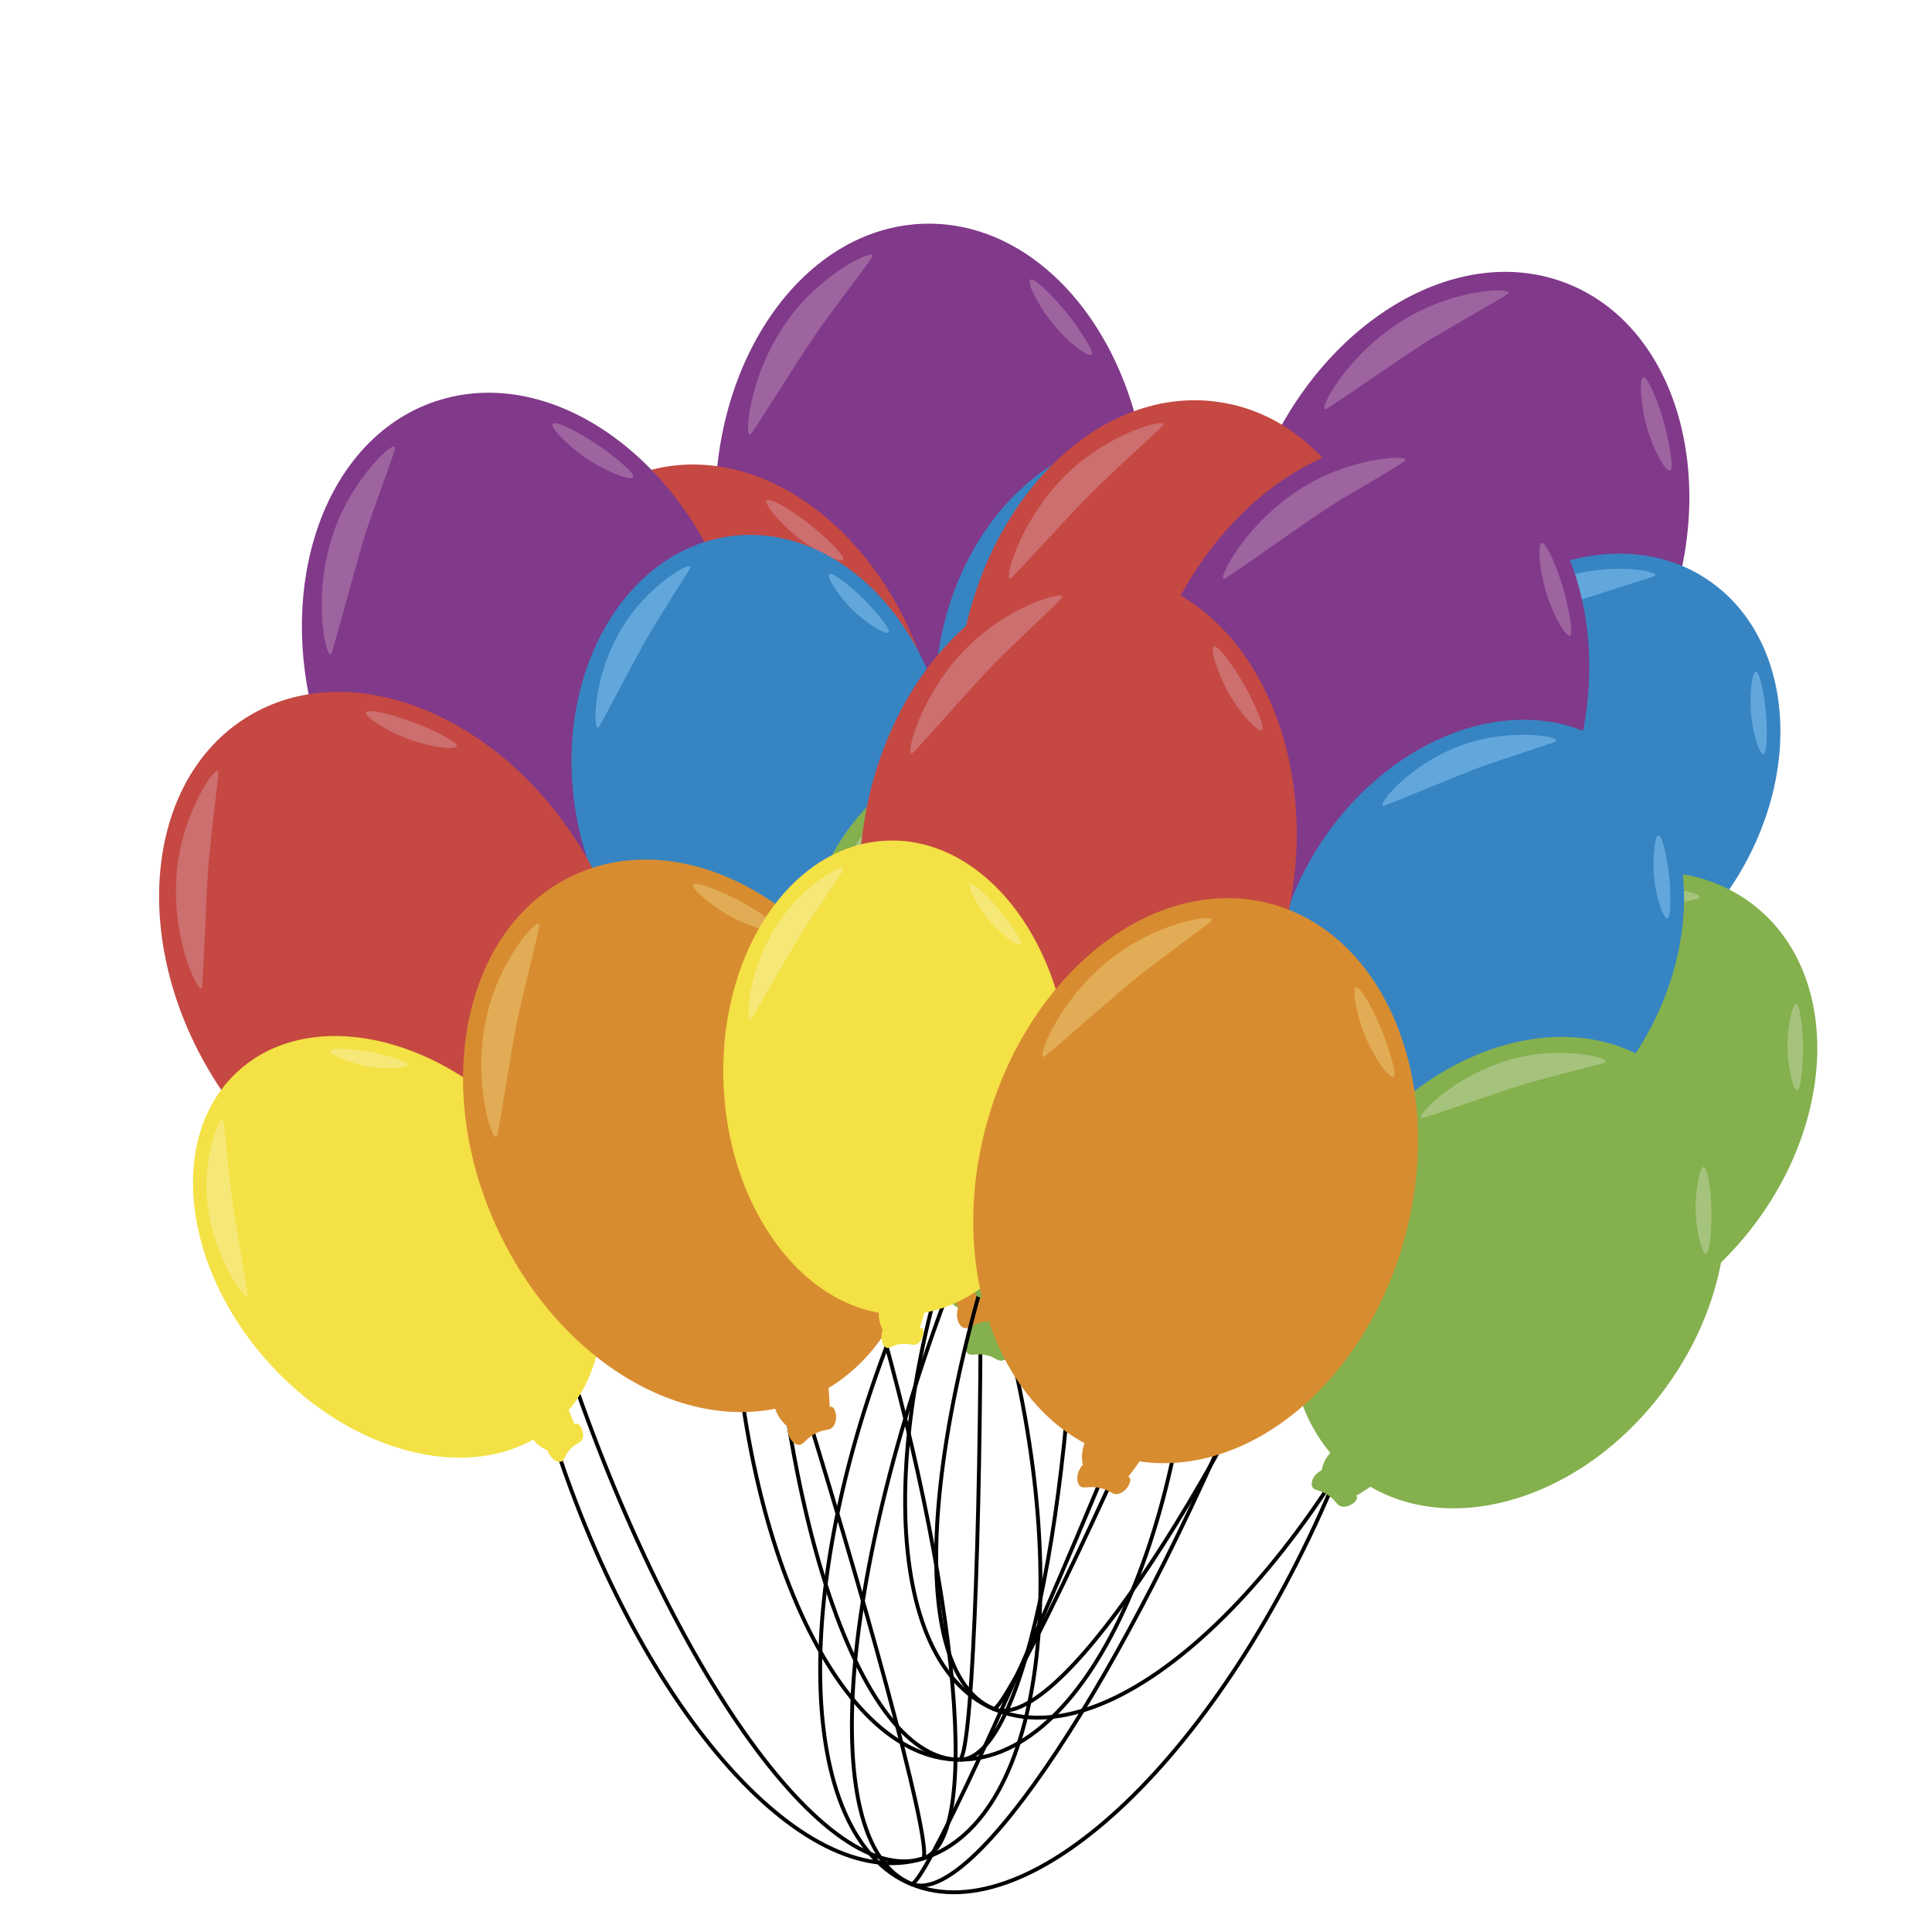 <?xml version="1.0" encoding="utf-8"?>
<!-- Generator: Adobe Illustrator 18.1.1, SVG Export Plug-In . SVG Version: 6.00 Build 0)  -->
<svg version="1.1" id="Capa_1" xmlns="http://www.w3.org/2000/svg" xmlns:xlink="http://www.w3.org/1999/xlink" x="0px" y="0px"
	 viewBox="0 0 500 500" enable-background="new 0 0 500 500" xml:space="preserve">
<path fill="none" stroke="#000000" stroke-miterlimit="10" d="M198.3,292.3c0,90.2,22.4,163.1,50,163.1"/>
<path fill="none" stroke="#000000" stroke-miterlimit="10" d="M189.2,320.2c0,74.7,26.5,135.2,59.1,135.2"/>
<path fill="none" stroke="#000000" stroke-miterlimit="10" d="M253.8,330.8c0,68.9-2.4,124.6-5.5,124.6"/>
<path fill="none" stroke="#000000" stroke-miterlimit="10" d="M309.8,315.8c0,77.2-27.5,139.6-61.4,139.6"/>
<path fill="none" stroke="#000000" stroke-miterlimit="10" d="M279.1,298.6c0,86.7-13.7,156.8-30.7,156.8"/>
<g>
	<g>
		<path fill="#81398A" d="M297.2,130.7c1,41-23.2,74.9-54.2,75.7s-56.9-31.8-57.9-72.8c-1-41,23.2-74.9,54.2-75.7
			S296.1,89.7,297.2,130.7z"/>
		<path fill="#81398A" d="M233.8,202.8c-2,3.6,0,9.4,2.6,10.3c0.7,0.2,0.8-0.1,3.4-0.1c3,0,3.7,0.4,4.7-0.1c0.7-0.4,1.2-1,2-3.2
			c1.5-4.2,2.4-6.6,1.4-8.3C245.9,198.1,236.5,197.8,233.8,202.8z"/>
		<path fill="#81398A" d="M233.8,212.1c-0.4,1.5,0,3.5,1.2,4.2c1.2,0.7,2.2-0.7,5.2-0.9c2.8-0.2,3.6,0.9,5,0.1c1.8-1,2.6-4,1.7-4.8
			c-0.6-0.6-1.4,0.2-3.4,0.4c-4.1,0.3-6.1-2.6-8.2-1.4C234.2,210.3,233.9,211.6,233.8,212.1z"/>
	</g>
	<path fill="#9D649F" d="M225.8,66c-0.9-1-11.9,4.5-20,14.3c-11.4,14-13.2,31.6-11.8,32.2c0.3,0.1,0.6-0.4,9.8-14.8
		c4.2-6.5,6.3-9.9,8.8-13.3c1.6-2.3,3.5-4.8,6.1-8.3C225.2,67.3,226.1,66.3,225.8,66z"/>
	<path fill="#9D649F" d="M266.6,72.4c1-0.8,7,5.1,11.1,10.7c0.4,0.5,5.7,7.8,4.8,8.7c-0.9,0.8-6.6-3.5-10.7-8.9
		C268.5,78.7,265.7,73,266.6,72.4z"/>
</g>
<g>
	<g>
		<path fill="#3784C3" d="M339.7,184.5c-6.2,34.1-32.7,57.7-59.4,52.8c-26.6-4.9-43.2-36.5-37.1-70.6s32.7-57.7,59.4-52.8
			S345.8,150.4,339.7,184.5z"/>
		<path fill="#3784C3" d="M273.1,232.7c-2.3,2.7-1.6,7.8,0.5,9c0.6,0.3,0.7,0.1,2.9,0.5c2.5,0.5,3.1,1,4.1,0.7
			c0.6-0.2,1.2-0.6,2.3-2.3c2-3.2,3.2-5.1,2.6-6.6C284.3,231,276.2,229.1,273.1,232.7z"/>
		<path fill="#3784C3" d="M271.4,240.4c-0.6,1.1-0.6,2.9,0.3,3.7c0.9,0.8,2-0.2,4.6,0.2c2.4,0.3,2.9,1.4,4.2,1
			c1.7-0.5,2.9-2.8,2.3-3.7c-0.4-0.6-1.3-0.1-3-0.3c-3.6-0.5-4.8-3.2-6.8-2.6C272.1,239,271.6,240,271.4,240.4z"/>
	</g>
	<path fill="#62A7DC" d="M289.7,118.1c-0.6-1-10.9,1.6-19.5,8.3c-12.2,9.5-16.7,23.8-15.6,24.5c0.2,0.1,0.6-0.2,10.9-10.5
		c4.7-4.7,7.1-7,9.8-9.4c1.8-1.6,3.8-3.3,6.6-5.8C288.9,119.1,289.9,118.5,289.7,118.1z"/>
	<path fill="#62A7DC" d="M323.5,130.7c1-0.5,5.1,5.4,7.7,10.8c0.2,0.5,3.6,7.5,2.6,8.1c-0.9,0.5-5-4.1-7.6-9.3
		C324.1,136.3,322.6,131.2,323.5,130.7z"/>
</g>
<g>
	<g>
		<path fill="#C54842" d="M241.1,179.4c10.1,39.7-6,78.2-36,86c-30,7.8-62.5-18.1-72.6-57.8s6-78.2,36-86S231.1,139.7,241.1,179.4z"
			/>
		<path fill="#C54842" d="M195.4,264.1c-1.1,4,2.1,9.1,4.8,9.4c0.7,0.1,0.8-0.3,3.3-0.9c2.9-0.7,3.7-0.4,4.6-1.2
			c0.6-0.5,1-1.3,1.3-3.6c0.5-4.5,0.8-7-0.5-8.4C206.2,256.7,196.9,258.6,195.4,264.1z"/>
		<path fill="#C54842" d="M197.4,273.1c0,1.5,0.7,3.4,2.1,3.8c1.4,0.4,2-1.2,4.9-2.1c2.7-0.8,3.7,0.1,4.9-1c1.5-1.4,1.6-4.5,0.6-5.1
			c-0.7-0.4-1.3,0.5-3.2,1.1c-4,1.3-6.5-1.1-8.3,0.5C197.4,271.3,197.4,272.6,197.4,273.1z"/>
	</g>
	<path fill="#CD6E6F" d="M157.3,132.5c-1.1-0.8-10.6,7-16.3,18.5c-8,16.2-5.9,33.8-4.4,34c0.3,0,0.5-0.5,6.3-16.6
		c2.6-7.3,4-11.1,5.6-15c1.1-2.6,2.3-5.4,4.1-9.5C157,134,157.6,132.8,157.3,132.5z"/>
	<path fill="#CD6E6F" d="M198.4,129.5c0.8-1,7.9,3.3,13.2,7.9c0.5,0.4,7.3,6.3,6.6,7.4c-0.7,1-7.2-1.9-12.4-6.3
		C201.7,135.2,197.7,130.4,198.4,129.5z"/>
</g>
<g>
	<g>
		<path fill="#F4E145" d="M205.5,244.3c14.6,30.6,8.4,64.2-13.8,75.1c-22.2,10.9-52.1-5.2-66.7-35.8s-8.4-64.2,13.8-75.1
			S190.9,213.7,205.5,244.3z"/>
		<path fill="#F4E145" d="M183.8,319.8c-0.2,3.4,3.2,7.1,5.4,6.9c0.6-0.1,0.6-0.3,2.5-1.2c2.2-1,2.8-0.9,3.4-1.7
			c0.4-0.5,0.6-1.2,0.4-3.1c-0.3-3.7-0.5-5.8-1.8-6.7C191.1,312.2,184.1,315.1,183.8,319.8z"/>
		<path fill="#F4E145" d="M186.9,326.8c0.2,1.2,1.2,2.7,2.3,2.8c1.1,0.1,1.3-1.3,3.5-2.4c2-1.1,2.9-0.5,3.7-1.6
			c1-1.3,0.5-3.9-0.4-4.2c-0.6-0.2-1,0.6-2.4,1.4c-2.9,1.6-5.3,0.1-6.4,1.7C186.7,325.3,186.9,326.4,186.9,326.8z"/>
	</g>
	<path fill="#F6E877" d="M131.8,219.1c-1-0.5-7.1,7.3-9.7,17.4c-3.6,14.3,1.1,28.2,2.3,28.2c0.3,0,0.3-0.5,2.1-14.4
		c0.8-6.3,1.2-9.6,1.9-13c0.4-2.2,0.9-4.7,1.6-8.3C131.8,220.4,132.1,219.3,131.8,219.1z"/>
	<path fill="#F6E877" d="M163.6,210.5c0.5-0.9,6.8,1.5,11.7,4.4c0.4,0.3,6.8,4,6.4,5c-0.4,0.9-6-0.5-10.8-3.2
		C167.1,214.6,163.2,211.3,163.6,210.5z"/>
</g>
<g>
	<g>
		<path fill="#84B04D" d="M324.9,292.5c-9,35.3-38.1,58.2-65.2,51.2c-27-7-41.7-41.3-32.7-76.6c9-35.3,38.1-58.2,65.2-51.2
			C319.2,222.9,333.9,257.2,324.9,292.5z"/>
		<path fill="#84B04D" d="M252.6,338.4c-2.6,2.6-2.3,8-0.2,9.4c0.6,0.4,0.7,0.1,3,0.8c2.6,0.7,3.1,1.3,4.1,1.1
			c0.7-0.1,1.3-0.6,2.5-2.3c2.3-3.3,3.6-5.1,3.2-6.7C264.3,337.4,256.2,334.8,252.6,338.4z"/>
		<path fill="#84B04D" d="M250.4,346.3c-0.7,1.2-0.9,3,0,3.9c0.9,0.9,2.1-0.1,4.8,0.5c2.5,0.5,2.9,1.7,4.3,1.4
			c1.8-0.4,3.2-2.8,2.6-3.7c-0.4-0.6-1.3-0.2-3-0.5c-3.7-0.8-4.7-3.7-6.8-3.2C251.2,344.9,250.6,345.9,250.4,346.3z"/>
	</g>
	<path fill="#A5C37D" d="M278.6,219.5c-0.5-1.1-11.4,0.9-20.7,7.3c-13.3,9.1-19.1,23.7-18,24.6c0.2,0.2,0.6-0.2,12-10.2
		c5.2-4.6,7.8-6.9,10.8-9.2c1.9-1.5,4.1-3.2,7.3-5.6C277.7,220.5,278.7,219.8,278.6,219.5z"/>
	<path fill="#A5C37D" d="M312.4,235.1c1.1-0.4,4.8,6.1,7.1,11.9c0.2,0.5,3.1,8.1,2,8.6c-0.9,0.5-4.9-4.6-7.2-10.3
		C312.6,240.9,311.5,235.4,312.4,235.1z"/>
</g>
<g>
	<g>
		<path fill="#D88C30" d="M302.5,251.9c5.2,40.7-15.5,76.9-46.2,80.9s-59.8-25.7-65-66.4c-5.2-40.7,15.5-76.9,46.2-80.9
			S297.3,211.3,302.5,251.9z"/>
		<path fill="#D88C30" d="M246.8,330.2c-1.6,3.8,0.9,9.3,3.7,10c0.7,0.2,0.8-0.2,3.4-0.4c2.9-0.3,3.7,0,4.7-0.6
			c0.6-0.4,1.1-1.1,1.7-3.4c1.1-4.4,1.7-6.8,0.5-8.4C258.4,324.3,249,325,246.8,330.2z"/>
		<path fill="#D88C30" d="M247.7,339.5c-0.2,1.5,0.3,3.5,1.6,4.1c1.3,0.6,2.1-0.9,5.1-1.5c2.8-0.5,3.7,0.5,5-0.4
			c1.7-1.2,2.2-4.2,1.2-5c-0.6-0.5-1.4,0.3-3.4,0.7c-4.1,0.7-6.3-1.9-8.3-0.5C248,337.7,247.8,339,247.7,339.5z"/>
	</g>
	<path fill="#E2AC56" d="M225,195c-1-0.9-11.4,5.7-18.4,16.3c-10,15.1-9.9,32.8-8.5,33.2c0.3,0.1,0.6-0.5,8.2-15.7
		c3.5-6.9,5.3-10.5,7.4-14.2c1.4-2.4,3-5.1,5.2-8.9C224.5,196.4,225.3,195.3,225,195z"/>
	<path fill="#E2AC56" d="M266.2,197.1c0.9-0.9,7.5,4.3,12.1,9.5c0.4,0.5,6.5,7.2,5.6,8.2c-0.8,0.9-6.9-2.8-11.6-7.8
		C268.8,203.1,265.4,197.9,266.2,197.1z"/>
</g>
<g>
	<path fill="none" stroke="#000000" stroke-miterlimit="10" d="M275.6,272.6c-35.7,82.8-44,158.6-18.6,169.6"/>
	<path fill="none" stroke="#000000" stroke-miterlimit="10" d="M256.2,294.6c-29.6,68.6-29.2,134.7,0.8,147.6"/>
	<path fill="none" stroke="#000000" stroke-miterlimit="10" d="M311.3,330c-27.3,63.3-51.6,113.5-54.3,112.3"/>
	<path fill="none" stroke="#000000" stroke-miterlimit="10" d="M368.7,338.3c-30.5,70.9-80.5,117.4-111.7,103.9"/>
	<path fill="none" stroke="#000000" stroke-miterlimit="10" d="M347.2,310.4C312.9,390,272.6,449,257,442.2"/>
	<g>
		<g>
			<path fill="#81398A" d="M430.3,163.3c-15.3,38.1-51,59.6-79.7,48c-28.7-11.5-39.7-51.7-24.4-89.8c15.3-38.1,51-59.6,79.7-48
				S445.6,125.3,430.3,163.3z"/>
			<path fill="#81398A" d="M343.5,204.5c-3.3,2.6-3.7,8.6-1.7,10.5c0.6,0.5,0.8,0.2,3.2,1.3c2.7,1.2,3.2,1.9,4.4,1.8
				c0.8-0.1,1.5-0.4,3.1-2.2c3.1-3.3,4.8-5.2,4.5-7.1C356.6,204.9,348,201,343.5,204.5z"/>
			<path fill="#81398A" d="M339.8,213c-0.9,1.2-1.4,3.2-0.6,4.3c0.8,1.2,2.3,0.2,5.2,1.2c2.6,0.9,2.9,2.3,4.5,2.1
				c2-0.2,3.9-2.6,3.5-3.8c-0.3-0.7-1.4-0.4-3.3-1c-3.9-1.3-4.6-4.8-7-4.5C340.9,211.5,340.1,212.6,339.8,213z"/>
		</g>
		<path fill="#9D649F" d="M390.4,75.7c-0.4-1.3-12.7-0.6-24,5.3c-16,8.3-24.7,23.8-23.6,24.9c0.2,0.2,0.7-0.1,14.8-9.7
			c6.4-4.4,9.7-6.6,13.3-8.8c2.4-1.4,5.1-3,8.9-5.2C389.3,76.7,390.5,76.1,390.4,75.7z"/>
		<path fill="#9D649F" d="M425.3,97.7c1.2-0.3,4.4,7.4,6,14.2c0.1,0.6,2.2,9.5,0.9,9.9c-1.1,0.4-4.7-5.8-6.3-12.4
			C424.6,104.2,424.2,97.9,425.3,97.7z"/>
	</g>
	<g>
		<g>
			<path fill="#3784C3" d="M448,229.5c-19.1,28.9-52.9,40.1-75.4,25c-22.5-15-25.2-50.7-6.1-79.5c19.1-28.9,52.9-40.1,75.4-25
				S467.2,200.7,448,229.5z"/>
			<path fill="#3784C3" d="M367.8,247.5c-3.2,1.5-4.6,6.5-3.1,8.4c0.4,0.5,0.6,0.3,2.5,1.7c2.1,1.5,2.4,2.2,3.4,2.3
				c0.7,0.1,1.4-0.1,3-1.2c3.1-2.2,4.9-3.4,5-5C378.7,250.3,372.1,245.4,367.8,247.5z"/>
			<path fill="#3784C3" d="M363.2,253.9c-1,0.8-1.7,2.4-1.2,3.5c0.5,1.1,1.9,0.6,4.2,2c2.1,1.3,2.1,2.4,3.5,2.6
				c1.8,0.2,3.8-1.5,3.6-2.5c-0.1-0.7-1.1-0.6-2.6-1.5c-3.1-1.9-3.1-4.9-5.2-5.1C364.4,252.9,363.6,253.6,363.2,253.9z"/>
		</g>
		<path fill="#62A7DC" d="M428.4,148.8c-0.1-1.1-10.7-2.9-21.2-0.1c-15,3.9-24.8,15.2-24,16.3c0.2,0.2,0.6,0,14.2-5.3
			c6.2-2.4,9.3-3.7,12.7-4.8c2.2-0.7,4.8-1.5,8.4-2.7C427.3,149.4,428.4,149.2,428.4,148.8z"/>
		<path fill="#62A7DC" d="M454.4,173.8c1.1,0,2.5,7,2.8,13c0,0.5,0.3,8.3-0.8,8.4c-1,0.1-3-5.7-3.3-11.6
			C452.8,179.1,453.5,173.8,454.4,173.8z"/>
	</g>
	<g>
		<g>
			<path fill="#C54842" d="M359.6,185.9c-6.4,40.5-36.5,69.5-67.1,64.7c-30.6-4.7-50.2-41.3-43.8-81.8c6.4-40.5,36.5-69.5,67.1-64.7
				C346.4,108.8,366,145.4,359.6,185.9z"/>
			<path fill="#C54842" d="M284,245.5c-2.6,3.2-1.7,9.2,0.7,10.6c0.7,0.4,0.8,0.1,3.4,0.5c2.9,0.5,3.6,1.1,4.7,0.7
				c0.7-0.2,1.4-0.8,2.6-2.8c2.3-3.9,3.5-6.1,2.9-7.9C296.9,243,287.6,241.1,284,245.5z"/>
			<path fill="#C54842" d="M282.3,254.7c-0.6,1.4-0.7,3.4,0.4,4.4c1.1,0.9,2.3-0.3,5.3,0c2.8,0.3,3.4,1.5,4.9,1
				c2-0.7,3.3-3.5,2.6-4.4c-0.5-0.7-1.4-0.1-3.4-0.3c-4.1-0.4-5.6-3.6-7.8-2.8C283.1,253,282.5,254.2,282.3,254.7z"/>
		</g>
		<path fill="#CD6E6F" d="M301.1,109.7c-0.7-1.1-12.5,2.3-22.3,10.5c-13.8,11.7-18.8,28.7-17.5,29.5c0.3,0.2,0.7-0.3,12.3-12.8
			c5.3-5.7,8-8.6,11.1-11.5c2-1.9,4.3-4.1,7.5-7.1C300.2,110.9,301.3,110,301.1,109.7z"/>
		<path fill="#CD6E6F" d="M340.1,123.2c1.1-0.6,5.9,6.2,9,12.5c0.3,0.6,4.2,8.7,3.1,9.4c-1,0.6-5.8-4.6-8.9-10.7
			C340.8,129.7,339.1,123.7,340.1,123.2z"/>
	</g>
	<g>
		<g>
			<path fill="#F4E145" d="M301.2,231.4c1.3,33.9-17.7,62.3-42.4,63.5c-24.7,1.2-45.8-25.4-47.1-59.2s17.7-62.3,42.4-63.5
				C278.8,171,299.9,197.6,301.2,231.4z"/>
			<path fill="#F4E145" d="M251.4,292.1c-1.5,3,0.1,7.8,2.2,8.5c0.6,0.2,0.6-0.1,2.7-0.1c2.4,0,3,0.3,3.8-0.2c0.5-0.3,1-0.9,1.6-2.7
				c1.2-3.5,1.8-5.5,1-6.9C261,288,253.5,288,251.4,292.1z"/>
			<path fill="#F4E145" d="M251.5,299.8c-0.3,1.2,0,2.9,1,3.5c1,0.6,1.7-0.6,4.2-0.9c2.2-0.2,2.9,0.7,4,0c1.4-0.8,2-3.3,1.3-4
				c-0.5-0.5-1.1,0.2-2.7,0.3c-3.3,0.3-4.9-2-6.5-1C251.8,298.3,251.6,299.4,251.5,299.8z"/>
		</g>
		<path fill="#F6E877" d="M243.4,179.1c-0.7-0.8-9.5,3.9-15.8,12.2c-9,11.8-10.2,26.4-9,26.8c0.2,0.1,0.5-0.3,7.6-12.4
			c3.3-5.5,4.9-8.3,6.9-11.2c1.3-1.9,2.7-4,4.8-7C242.9,180.2,243.6,179.4,243.4,179.1z"/>
		<path fill="#F6E877" d="M276,183.7c0.8-0.7,5.6,4.1,9,8.7c0.3,0.4,4.7,6.4,3.9,7.1c-0.7,0.7-5.3-2.8-8.7-7.2
			C277.7,188.9,275.4,184.3,276,183.7z"/>
	</g>
	<g>
		<g>
			<path fill="#84B04D" d="M453.6,317.5c-22.2,28.9-58,38.4-80.1,21.2c-22.1-17.1-22-54.4,0.2-83.3s58-38.4,80.1-21.2
				C475.9,251.3,475.8,288.6,453.6,317.5z"/>
			<path fill="#84B04D" d="M369.1,331c-3.4,1.4-5.2,6.5-3.9,8.6c0.4,0.6,0.6,0.4,2.4,1.9c2.1,1.7,2.3,2.4,3.4,2.6
				c0.7,0.1,1.4,0,3.2-1.1c3.4-2.1,5.3-3.2,5.6-4.9C380.2,334.7,373.8,329.1,369.1,331z"/>
			<path fill="#84B04D" d="M363.9,337.4c-1.1,0.8-2,2.4-1.5,3.6c0.5,1.2,1.9,0.8,4.2,2.3c2.1,1.5,2,2.7,3.4,2.9
				c1.8,0.3,4-1.3,3.9-2.3c-0.1-0.7-1.1-0.7-2.6-1.7c-3.1-2.1-2.8-5.3-4.9-5.6C365.2,336.4,364.2,337.1,363.9,337.4z"/>
		</g>
		<path fill="#A5C37D" d="M439.9,232.1c0-1.2-10.8-3.7-21.9-1.5c-15.8,3.1-26.9,14.3-26.2,15.5c0.1,0.3,0.7,0.1,15.1-4.6
			c6.6-2.1,9.9-3.2,13.6-4.2c2.4-0.6,5.1-1.3,8.9-2.2C438.8,232.7,440,232.5,439.9,232.1z"/>
		<path fill="#A5C37D" d="M464.8,259.8c1.1,0,2,7.5,1.8,13.7c0,0.6-0.4,8.7-1.5,8.7c-1,0.1-2.6-6.2-2.5-12.3
			C462.7,265.2,463.9,259.8,464.8,259.8z"/>
	</g>
	<g>
		<g>
			<path fill="#D88C30" d="M387.2,276.8c-11.3,39.4-44.7,64.5-74.5,56c-29.8-8.5-44.8-47.3-33.4-86.7s44.7-64.5,74.5-56
				C383.6,198.6,398.6,237.4,387.2,276.8z"/>
			<path fill="#D88C30" d="M305.1,326.7c-3,2.9-2.8,9-0.6,10.6c0.6,0.4,0.8,0.2,3.3,0.9c2.8,0.9,3.4,1.5,4.5,1.3
				c0.8-0.1,1.5-0.6,2.9-2.5c2.7-3.6,4.2-5.6,3.8-7.5C318.1,325.8,309.2,322.7,305.1,326.7z"/>
			<path fill="#D88C30" d="M302.2,335.5c-0.8,1.3-1.1,3.3-0.2,4.4c1,1.1,2.3,0,5.3,0.7c2.7,0.6,3.2,1.9,4.7,1.6c2-0.4,3.6-3,3.1-4.1
				c-0.4-0.7-1.4-0.2-3.4-0.7c-4.1-0.9-5.1-4.3-7.4-3.8C303.2,333.9,302.5,335.1,302.2,335.5z"/>
		</g>
		<path fill="#E2AC56" d="M338.5,193.8c-0.5-1.2-12.7,0.7-23.3,7.7c-15.1,9.9-22.1,26.2-20.9,27.2c0.3,0.2,0.7-0.2,13.8-11.2
			c5.9-5,9-7.5,12.4-10.1c2.2-1.7,4.7-3.5,8.3-6.1C337.6,194.9,338.7,194.2,338.5,193.8z"/>
		<path fill="#E2AC56" d="M375.5,212c1.2-0.4,5.1,6.9,7.4,13.5c0.2,0.6,3.1,9.2,1.9,9.7c-1,0.5-5.2-5.3-7.6-11.7
			C375.5,218.6,374.5,212.4,375.5,212z"/>
	</g>
</g>
<path fill="none" stroke="#000000" stroke-miterlimit="10" d="M142.8,340c26.6,86.1,69.6,149.2,96,141"/>
<path fill="none" stroke="#000000" stroke-miterlimit="10" d="M142.3,369.3c22.1,71.4,65.2,121.4,96.5,111.7"/>
<path fill="none" stroke="#000000" stroke-miterlimit="10" d="M207.2,360.3c20.4,65.8,34.5,119.8,31.6,120.7"/>
<path fill="none" stroke="#000000" stroke-miterlimit="10" d="M256.2,329.5c22.8,73.7,15,141.5-17.4,151.5"/>
<path fill="none" stroke="#000000" stroke-miterlimit="10" d="M221.8,322.1c25.6,82.8,33.2,153.9,17,158.9"/>
<g>
	<g>
		<path fill="#81398A" d="M189.4,156.3c13.1,38.9-0.1,78.4-29.4,88.3c-29.3,9.9-63.7-13.6-76.8-52.4s0.1-78.4,29.4-88.3
			S176.3,117.5,189.4,156.3z"/>
		<path fill="#81398A" d="M150.2,244c-0.8,4.1,2.8,9,5.5,9.1c0.7,0,0.7-0.3,3.2-1.1c2.8-0.9,3.7-0.7,4.5-1.5c0.5-0.5,0.9-1.3,1-3.7
			c0.2-4.5,0.3-7-1.1-8.3C160.4,235.9,151.3,238.4,150.2,244z"/>
		<path fill="#81398A" d="M152.9,252.9c0.1,1.5,1,3.4,2.4,3.7c1.4,0.3,1.9-1.3,4.7-2.4c2.6-1,3.7-0.2,4.8-1.3
			c1.4-1.5,1.3-4.6,0.2-5.1c-0.7-0.4-1.3,0.6-3.1,1.3c-3.9,1.5-6.6-0.7-8.2,1.1C152.8,251,152.9,252.3,152.9,252.9z"/>
	</g>
	<path fill="#9D649F" d="M102.1,115.6c-1.1-0.7-10,7.8-14.8,19.6c-6.8,16.7-3.3,34.1-1.8,34.2c0.3,0,0.5-0.6,5-17
		c2.1-7.5,3.1-11.3,4.4-15.3c0.9-2.6,1.9-5.6,3.4-9.7C102,117.1,102.5,115.9,102.1,115.6z"/>
	<path fill="#9D649F" d="M143,109.7c0.7-1.1,8.2,2.8,13.8,6.9c0.5,0.4,7.8,5.8,7.1,6.9c-0.6,1-7.3-1.4-12.9-5.4
		C146.7,115.1,142.4,110.6,143,109.7z"/>
</g>
<g>
	<g>
		<path fill="#3784C3" d="M245.9,195.2c4.2,34.4-14.2,64.8-41.1,68c-26.9,3.2-52.1-22.1-56.3-56.5c-4.2-34.4,14.2-64.8,41.1-68
			C216.5,135.5,241.7,160.8,245.9,195.2z"/>
		<path fill="#3784C3" d="M196.5,261c-1.4,3.2,0.8,7.9,3.1,8.4c0.6,0.1,0.7-0.1,3-0.3c2.6-0.2,3.2,0.1,4.1-0.5
			c0.6-0.4,1-0.9,1.5-2.9c1-3.7,1.5-5.8,0.5-7.1C206.7,256,198.5,256.6,196.5,261z"/>
		<path fill="#3784C3" d="M197.3,268.8c-0.2,1.3,0.2,3,1.3,3.5c1.1,0.5,1.8-0.8,4.5-1.2c2.4-0.4,3.2,0.5,4.4-0.3
			c1.5-1,1.9-3.6,1.1-4.2c-0.5-0.4-1.2,0.3-2.9,0.6c-3.6,0.6-5.5-1.7-7.2-0.5C197.5,267.2,197.3,268.4,197.3,268.8z"/>
	</g>
	<path fill="#62A7DC" d="M178.6,146.6c-0.8-0.8-10,4.7-16.2,13.7c-8.8,12.7-9,27.7-7.7,28c0.3,0.1,0.5-0.4,7.3-13.2
		c3.1-5.8,4.7-8.8,6.6-11.9c1.2-2,2.6-4.3,4.6-7.5C178.2,147.7,178.9,146.8,178.6,146.6z"/>
	<path fill="#62A7DC" d="M214.6,148.6c0.8-0.7,6.5,3.7,10.5,8.1c0.4,0.4,5.6,6.1,4.9,7c-0.7,0.7-6-2.4-10.1-6.6
		C216.8,153.8,213.9,149.3,214.6,148.6z"/>
</g>
<g>
	<g>
		<path fill="#C54842" d="M150.3,219.4c21.4,35,17.3,76.5-9,92.8s-65,1.2-86.4-33.8s-17.3-76.5,9-92.8S128.9,184.5,150.3,219.4z"/>
		<path fill="#C54842" d="M131.6,313.9c0.1,4.2,4.7,8.1,7.4,7.6c0.7-0.1,0.7-0.5,2.9-1.8c2.6-1.5,3.4-1.5,4-2.5
			c0.4-0.7,0.6-1.5,0.1-3.8c-0.8-4.4-1.3-6.9-3-7.8C139.7,303.6,131.5,308.2,131.6,313.9z"/>
		<path fill="#C54842" d="M136.2,321.9c0.4,1.4,1.7,3.1,3.1,3.1c1.4,0,1.5-1.7,4.1-3.4c2.3-1.6,3.6-1,4.4-2.4c1.1-1.8,0.2-4.7-0.9-5
			c-0.8-0.2-1.1,0.9-2.8,2c-3.4,2.4-6.6,0.9-7.8,2.9C135.7,320.1,136.1,321.4,136.2,321.9z"/>
	</g>
	<path fill="#CD6E6F" d="M56.3,199.5c-1.2-0.4-8,9.9-10.1,22.5c-2.9,17.9,4.4,34,5.9,33.8c0.3-0.1,0.3-0.7,1.1-17.7
		c0.3-7.8,0.5-11.7,0.9-16c0.3-2.8,0.6-5.9,1.1-10.3C56.5,200.9,56.7,199.6,56.3,199.5z"/>
	<path fill="#CD6E6F" d="M94.7,184.4c0.5-1.2,8.6,0.9,15,3.6c0.6,0.2,8.9,3.9,8.5,5.1c-0.3,1.1-7.4,0.3-13.7-2.3
		C99.6,188.9,94.3,185.4,94.7,184.4z"/>
</g>
<g>
	<g>
		<path fill="#F4E145" d="M135.5,292c23,24.9,27,58.9,9,75.8c-18,16.9-51.3,10.5-74.3-14.4s-27-58.9-9-75.8
			C79.2,260.6,112.5,267.1,135.5,292z"/>
		<path fill="#F4E145" d="M137,370.5c0.8,3.3,5.1,5.8,7.2,5c0.6-0.2,0.4-0.5,2-1.9c1.8-1.6,2.4-1.7,2.8-2.6c0.2-0.6,0.2-1.3-0.6-3.1
			c-1.4-3.4-2.2-5.4-3.7-5.9C141.7,361.1,135.9,366,137,370.5z"/>
		<path fill="#F4E145" d="M142.1,376.3c0.6,1.1,1.9,2.2,3,2c1.1-0.2,0.9-1.6,2.6-3.4c1.6-1.6,2.6-1.4,3.1-2.6
			c0.5-1.6-0.6-3.8-1.6-3.9c-0.6,0-0.7,0.9-1.8,2c-2.3,2.4-5.1,1.6-5.6,3.5C141.4,374.9,141.9,375.9,142.1,376.3z"/>
	</g>
	<path fill="#F6E877" d="M57.6,289.7c-1.1-0.2-4.7,9.1-4.1,19.5c0.8,14.8,9.4,26.7,10.5,26.3c0.2-0.1,0.1-0.6-2.2-14.4
		c-1.1-6.3-1.6-9.5-2-12.9c-0.3-2.3-0.5-4.8-0.9-8.4C57.9,290.9,57.9,289.8,57.6,289.7z"/>
	<path fill="#F6E877" d="M85.4,272c0.2-1,6.9-0.6,12.5,0.7c0.5,0.1,7.7,1.8,7.6,2.9c-0.1,0.9-5.8,1.3-11.3,0.2
		C90,274.9,85.2,272.9,85.4,272z"/>
</g>
<g>
	<g>
		<path fill="#84B04D" d="M307.3,258.4c1.9,36.4-19.2,66.9-47.1,68.2c-27.9,1.3-52-27.1-53.9-63.5s19.2-66.9,47.1-68.2
			S305.4,222.1,307.3,258.4z"/>
		<path fill="#84B04D" d="M251.8,323.6c-1.7,3.3,0.2,8.3,2.6,9.1c0.6,0.2,0.7-0.1,3.1-0.1c2.7-0.1,3.3,0.3,4.3-0.2
			c0.6-0.3,1.1-0.9,1.7-2.9c1.3-3.8,2-5.9,1-7.4C262.6,319.2,254.1,319.2,251.8,323.6z"/>
		<path fill="#84B04D" d="M252,331.9c-0.3,1.3,0,3.1,1.1,3.7c1.1,0.6,2-0.7,4.7-0.9c2.5-0.2,3.3,0.7,4.5,0c1.6-0.9,2.2-3.6,1.4-4.3
			c-0.5-0.5-1.3,0.2-3.1,0.4c-3.7,0.4-5.6-2.2-7.4-1.1C252.3,330.3,252.1,331.4,252,331.9z"/>
	</g>
	<path fill="#A5C37D" d="M241.4,202.4c-0.8-0.9-10.6,4.2-17.7,13.1c-10,12.6-11.2,28.3-9.9,28.8c0.3,0.1,0.5-0.4,8.5-13.3
		c3.6-5.9,5.5-8.9,7.6-12c1.4-2,3-4.3,5.3-7.5C240.9,203.6,241.7,202.7,241.4,202.4z"/>
	<path fill="#A5C37D" d="M278.4,207.3c0.9-0.7,6.4,4.4,10.3,9.3c0.3,0.4,5.4,6.9,4.5,7.7c-0.8,0.7-6-3-9.9-7.7
		C280.3,212.8,277.6,207.9,278.4,207.3z"/>
</g>
<g>
	<g>
		<path fill="#D88C30" d="M230.4,270.6c17,37.3,7.9,78-20.3,90.9c-28.2,12.9-64.7-6.9-81.7-44.2s-7.9-78,20.3-90.9
			S213.4,233.3,230.4,270.6z"/>
		<path fill="#D88C30" d="M200.3,361.9c-0.4,4.1,3.7,8.6,6.4,8.4c0.7-0.1,0.7-0.4,3.1-1.4c2.7-1.2,3.6-1.1,4.3-2
			c0.5-0.6,0.7-1.4,0.6-3.8c-0.3-4.5-0.4-7-2-8.1C209.6,352.7,200.8,356.2,200.3,361.9z"/>
		<path fill="#D88C30" d="M203.9,370.5c0.2,1.5,1.3,3.3,2.7,3.4c1.4,0.2,1.7-1.5,4.4-2.9c2.5-1.3,3.7-0.6,4.6-1.8
			c1.3-1.6,0.8-4.7-0.3-5.1c-0.7-0.3-1.2,0.7-3,1.7c-3.7,1.9-6.6,0-8.1,1.9C203.6,368.6,203.8,369.9,203.9,370.5z"/>
	</g>
	<path fill="#E2AC56" d="M139.4,239.1c-1.2-0.6-9.2,8.8-12.7,21c-5,17.4,0.2,34.3,1.7,34.2c0.3,0,0.4-0.6,3.2-17.4
		c1.3-7.7,1.9-11.6,2.9-15.7c0.6-2.7,1.3-5.7,2.4-10C139.4,240.6,139.8,239.3,139.4,239.1z"/>
	<path fill="#E2AC56" d="M179.4,229c0.6-1.1,8.4,1.9,14.4,5.5c0.5,0.3,8.3,5,7.8,6.2c-0.5,1.1-7.4-0.6-13.4-4
		C183.7,234,178.9,229.9,179.4,229z"/>
</g>
<path fill="none" stroke="#000000" stroke-miterlimit="10" d="M251.9,317.7C217.4,401,210.2,477,235.8,487.5"/>
<path fill="none" stroke="#000000" stroke-miterlimit="10" d="M232.8,340c-28.5,69.1-27.2,135.1,3,147.6"/>
<path fill="none" stroke="#000000" stroke-miterlimit="10" d="M288.5,374.4c-26.3,63.7-49.9,114.2-52.6,113.1"/>
<path fill="none" stroke="#000000" stroke-miterlimit="10" d="M345.9,382c-29.5,71.3-78.7,118.5-110.1,105.6"/>
<path fill="none" stroke="#000000" stroke-miterlimit="10" d="M324.1,354.3C291,434.4,251.5,494,235.8,487.5"/>
<g>
	<g>
		<path fill="#81398A" d="M404.9,206c-14.7,38.3-50.1,60.3-79,49.2s-40.4-51.1-25.7-89.4c14.7-38.3,50.1-60.3,79-49.2
			C408.1,127.8,419.6,167.8,404.9,206z"/>
		<path fill="#81398A" d="M318.8,248.5c-3.2,2.6-3.6,8.7-1.5,10.5c0.6,0.5,0.8,0.2,3.2,1.2c2.7,1.1,3.2,1.8,4.4,1.7
			c0.8-0.1,1.5-0.5,3.1-2.2c3-3.3,4.7-5.2,4.4-7.1C331.9,248.8,323.2,244.9,318.8,248.5z"/>
		<path fill="#81398A" d="M315.2,257.1c-0.9,1.2-1.4,3.2-0.5,4.3c0.9,1.1,2.3,0.2,5.2,1.1c2.7,0.9,3,2.2,4.6,2
			c2-0.2,3.9-2.7,3.4-3.8c-0.3-0.7-1.4-0.4-3.3-1c-4-1.3-4.7-4.7-7-4.4C316.3,255.6,315.5,256.7,315.2,257.1z"/>
	</g>
	<path fill="#9D649F" d="M363.7,119c-0.4-1.3-12.7-0.4-23.9,5.6c-15.9,8.6-24.3,24.2-23.2,25.2c0.2,0.2,0.7-0.1,14.7-9.9
		c6.4-4.5,9.6-6.7,13.2-9c2.3-1.5,5-3.1,8.8-5.3C362.6,120,363.8,119.4,363.7,119z"/>
	<path fill="#9D649F" d="M399,140.5c1.2-0.3,4.5,7.3,6.2,14.1c0.1,0.6,2.3,9.4,1.1,9.9c-1.1,0.4-4.7-5.7-6.5-12.4
		C398.4,147,397.9,140.8,399,140.5z"/>
</g>
<g>
	<g>
		<path fill="#3784C3" d="M423.7,272c-18.7,29.2-52.3,40.9-75,26.2c-22.7-14.7-26-50.3-7.3-79.4s52.3-40.9,75-26.2
			C439.1,207.3,442.4,242.8,423.7,272z"/>
		<path fill="#3784C3" d="M343.7,291.2c-3.2,1.6-4.5,6.6-3,8.5c0.4,0.5,0.6,0.3,2.5,1.6c2.1,1.5,2.5,2.1,3.5,2.2
			c0.7,0.1,1.4-0.1,3-1.3c3.1-2.2,4.8-3.5,4.9-5.1C354.7,293.8,348,289,343.7,291.2z"/>
		<path fill="#3784C3" d="M339.2,297.6c-1,0.8-1.7,2.4-1.2,3.5c0.5,1.1,1.9,0.6,4.2,1.9c2.1,1.2,2.2,2.4,3.5,2.6
			c1.8,0.2,3.7-1.5,3.5-2.5c-0.1-0.7-1.1-0.6-2.6-1.4c-3.1-1.8-3.2-4.8-5.2-5C340.4,296.6,339.6,297.4,339.2,297.6z"/>
	</g>
	<path fill="#62A7DC" d="M402.8,191.6c-0.1-1.1-10.7-2.7-21.2,0.2c-14.9,4.1-24.6,15.6-23.8,16.7c0.2,0.2,0.6,0,14.1-5.5
		c6.1-2.5,9.2-3.8,12.7-5c2.2-0.8,4.8-1.6,8.3-2.8C401.7,192.2,402.9,192,402.8,191.6z"/>
	<path fill="#62A7DC" d="M429.2,216.2c1.1,0,2.6,7,3,13c0,0.5,0.4,8.3-0.7,8.5c-1,0.1-3.1-5.7-3.5-11.5
		C427.7,221.5,428.3,216.2,429.2,216.2z"/>
</g>
<g>
	<g>
		<path fill="#C54842" d="M334.6,229.7c-5.8,40.6-35.5,70-66.2,65.7c-30.7-4.3-50.8-40.6-45-81.1s35.5-70,66.2-65.7
			C320.2,152.8,340.4,189.1,334.6,229.7z"/>
		<path fill="#C54842" d="M259.9,290.5c-2.6,3.3-1.6,9.2,0.9,10.6c0.7,0.4,0.8,0,3.4,0.5c2.9,0.5,3.6,1,4.7,0.6
			c0.7-0.2,1.4-0.8,2.5-2.9c2.2-3.9,3.4-6.1,2.7-7.9C272.7,287.8,263.4,286,259.9,290.5z"/>
		<path fill="#C54842" d="M258.3,299.6c-0.6,1.4-0.6,3.5,0.4,4.3c1.1,0.9,2.3-0.3,5.3-0.1c2.8,0.3,3.4,1.5,4.9,0.9
			c1.9-0.7,3.2-3.5,2.5-4.5c-0.5-0.6-1.4,0-3.4-0.2c-4.1-0.4-5.6-3.5-7.8-2.7C259.1,297.9,258.5,299.1,258.3,299.6z"/>
	</g>
	<path fill="#CD6E6F" d="M274.9,154.3c-0.7-1.1-12.5,2.5-22.1,10.9c-13.6,11.9-18.3,29-17,29.8c0.3,0.2,0.7-0.3,12.1-13
		c5.2-5.8,7.9-8.7,10.9-11.7c2-2,4.2-4.1,7.4-7.2C274.1,155.6,275.1,154.7,274.9,154.3z"/>
	<path fill="#CD6E6F" d="M314.1,167.3c1.1-0.6,6,6.1,9.2,12.3c0.3,0.6,4.4,8.7,3.3,9.4c-1,0.6-5.9-4.5-9.1-10.5
		C315,173.8,313.1,167.8,314.1,167.3z"/>
</g>
<g>
	<g>
		<path fill="#F4E145" d="M276.8,276.1c1.8,33.9-16.8,62.6-41.5,64.1s-46.2-24.7-48-58.5c-1.8-33.9,16.8-62.6,41.5-64.1
			C253.5,216,275,242.2,276.8,276.1z"/>
		<path fill="#F4E145" d="M228,337.5c-1.5,3.1,0.2,7.8,2.3,8.4c0.6,0.2,0.6-0.1,2.7-0.2c2.4-0.1,3,0.3,3.8-0.2
			c0.5-0.3,1-0.9,1.5-2.7c1.1-3.6,1.7-5.5,0.9-6.9C237.6,333.3,230,333.3,228,337.5z"/>
		<path fill="#F4E145" d="M228.2,345.2c-0.2,1.2,0.1,2.9,1,3.5c1,0.6,1.7-0.7,4.2-0.9c2.2-0.2,2.9,0.6,4,0c1.4-0.9,2-3.4,1.3-4
			c-0.5-0.4-1.1,0.2-2.7,0.4c-3.3,0.4-5-2-6.6-0.9C228.5,343.7,228.2,344.8,228.2,345.2z"/>
	</g>
	<path fill="#F6E877" d="M218.3,224.6c-0.7-0.8-9.4,4-15.6,12.4c-8.8,11.9-9.8,26.5-8.6,26.9c0.2,0.1,0.5-0.4,7.5-12.5
		c3.2-5.5,4.8-8.3,6.7-11.3c1.2-1.9,2.7-4,4.7-7C217.8,225.8,218.5,224.9,218.3,224.6z"/>
	<path fill="#F6E877" d="M251,228.8c0.8-0.7,5.7,4,9.1,8.5c0.3,0.4,4.8,6.3,4,7.1c-0.7,0.7-5.3-2.7-8.8-7.1
		C252.7,233.9,250.3,229.4,251,228.8z"/>
</g>
<g>
	<g>
		<path fill="#84B04D" d="M430.6,359.8c-21.7,29.2-57.5,39.2-79.8,22.4s-22.8-54.1-1-83.3c21.7-29.2,57.5-39.2,79.8-22.4
			S452.3,330.7,430.6,359.8z"/>
		<path fill="#84B04D" d="M346.2,374.7c-3.4,1.4-5.1,6.5-3.8,8.7c0.4,0.6,0.6,0.4,2.5,1.9c2.1,1.7,2.4,2.4,3.4,2.6
			c0.7,0.1,1.4,0,3.2-1.1c3.4-2.1,5.3-3.3,5.5-5C357.4,378.2,350.9,372.7,346.2,374.7z"/>
		<path fill="#84B04D" d="M341.1,381.1c-1.1,0.8-2,2.4-1.5,3.6c0.5,1.2,1.9,0.7,4.2,2.3c2.1,1.4,2,2.6,3.5,2.9
			c1.8,0.3,4-1.3,3.9-2.4c-0.1-0.7-1.1-0.7-2.6-1.7c-3.1-2.1-2.9-5.2-5-5.6C342.4,380.1,341.5,380.8,341.1,381.1z"/>
	</g>
	<path fill="#A5C37D" d="M415.6,274.7c-0.1-1.2-10.9-3.6-21.9-1.2c-15.8,3.4-26.7,14.7-26,15.8c0.1,0.2,0.7,0.1,15-4.8
		c6.5-2.2,9.9-3.4,13.5-4.4c2.4-0.7,5.1-1.4,8.9-2.4C414.4,275.3,415.6,275.1,415.6,274.7z"/>
	<path fill="#A5C37D" d="M440.9,302c1.1,0,2.2,7.4,2,13.7c0,0.6-0.2,8.7-1.4,8.8c-1,0.1-2.7-6.1-2.7-12.3
		C438.9,307.5,439.9,302,440.9,302z"/>
</g>
<g>
	<g>
		<path fill="#D88C30" d="M363.6,320.1c-10.7,39.6-43.7,65.1-73.6,57.1c-29.9-8-45.5-46.6-34.7-86.2s43.7-65.1,73.6-57.1
			C358.8,242,374.3,280.6,363.6,320.1z"/>
		<path fill="#D88C30" d="M282.2,371.2c-3,2.9-2.7,9-0.4,10.6c0.6,0.4,0.8,0.1,3.3,0.9c2.8,0.8,3.4,1.5,4.6,1.2
			c0.8-0.2,1.5-0.6,2.9-2.5c2.7-3.6,4.2-5.7,3.7-7.5C295.2,370.2,286.2,367.2,282.2,371.2z"/>
		<path fill="#D88C30" d="M279.5,380.1c-0.8,1.3-1,3.4-0.1,4.4c1,1,2.3-0.1,5.3,0.6c2.7,0.6,3.2,1.9,4.7,1.5c2-0.4,3.6-3.1,3-4.1
			c-0.4-0.7-1.4-0.2-3.4-0.6c-4.1-0.9-5.1-4.2-7.4-3.6C280.4,378.5,279.7,379.7,279.5,380.1z"/>
	</g>
	<path fill="#E2AC56" d="M313.6,237.9c-0.5-1.2-12.7,0.9-23.2,8.1c-15,10.2-21.7,26.5-20.5,27.5c0.3,0.2,0.7-0.2,13.6-11.4
		c5.9-5.1,8.9-7.7,12.2-10.3c2.2-1.7,4.7-3.6,8.2-6.2C312.7,239,313.8,238.3,313.6,237.9z"/>
	<path fill="#E2AC56" d="M350.9,255.6c1.2-0.5,5.2,6.8,7.6,13.4c0.2,0.6,3.3,9.1,2.1,9.7c-1,0.5-5.3-5.2-7.7-11.6
		C351,262.2,349.9,256,350.9,255.6z"/>
</g>
</svg>
